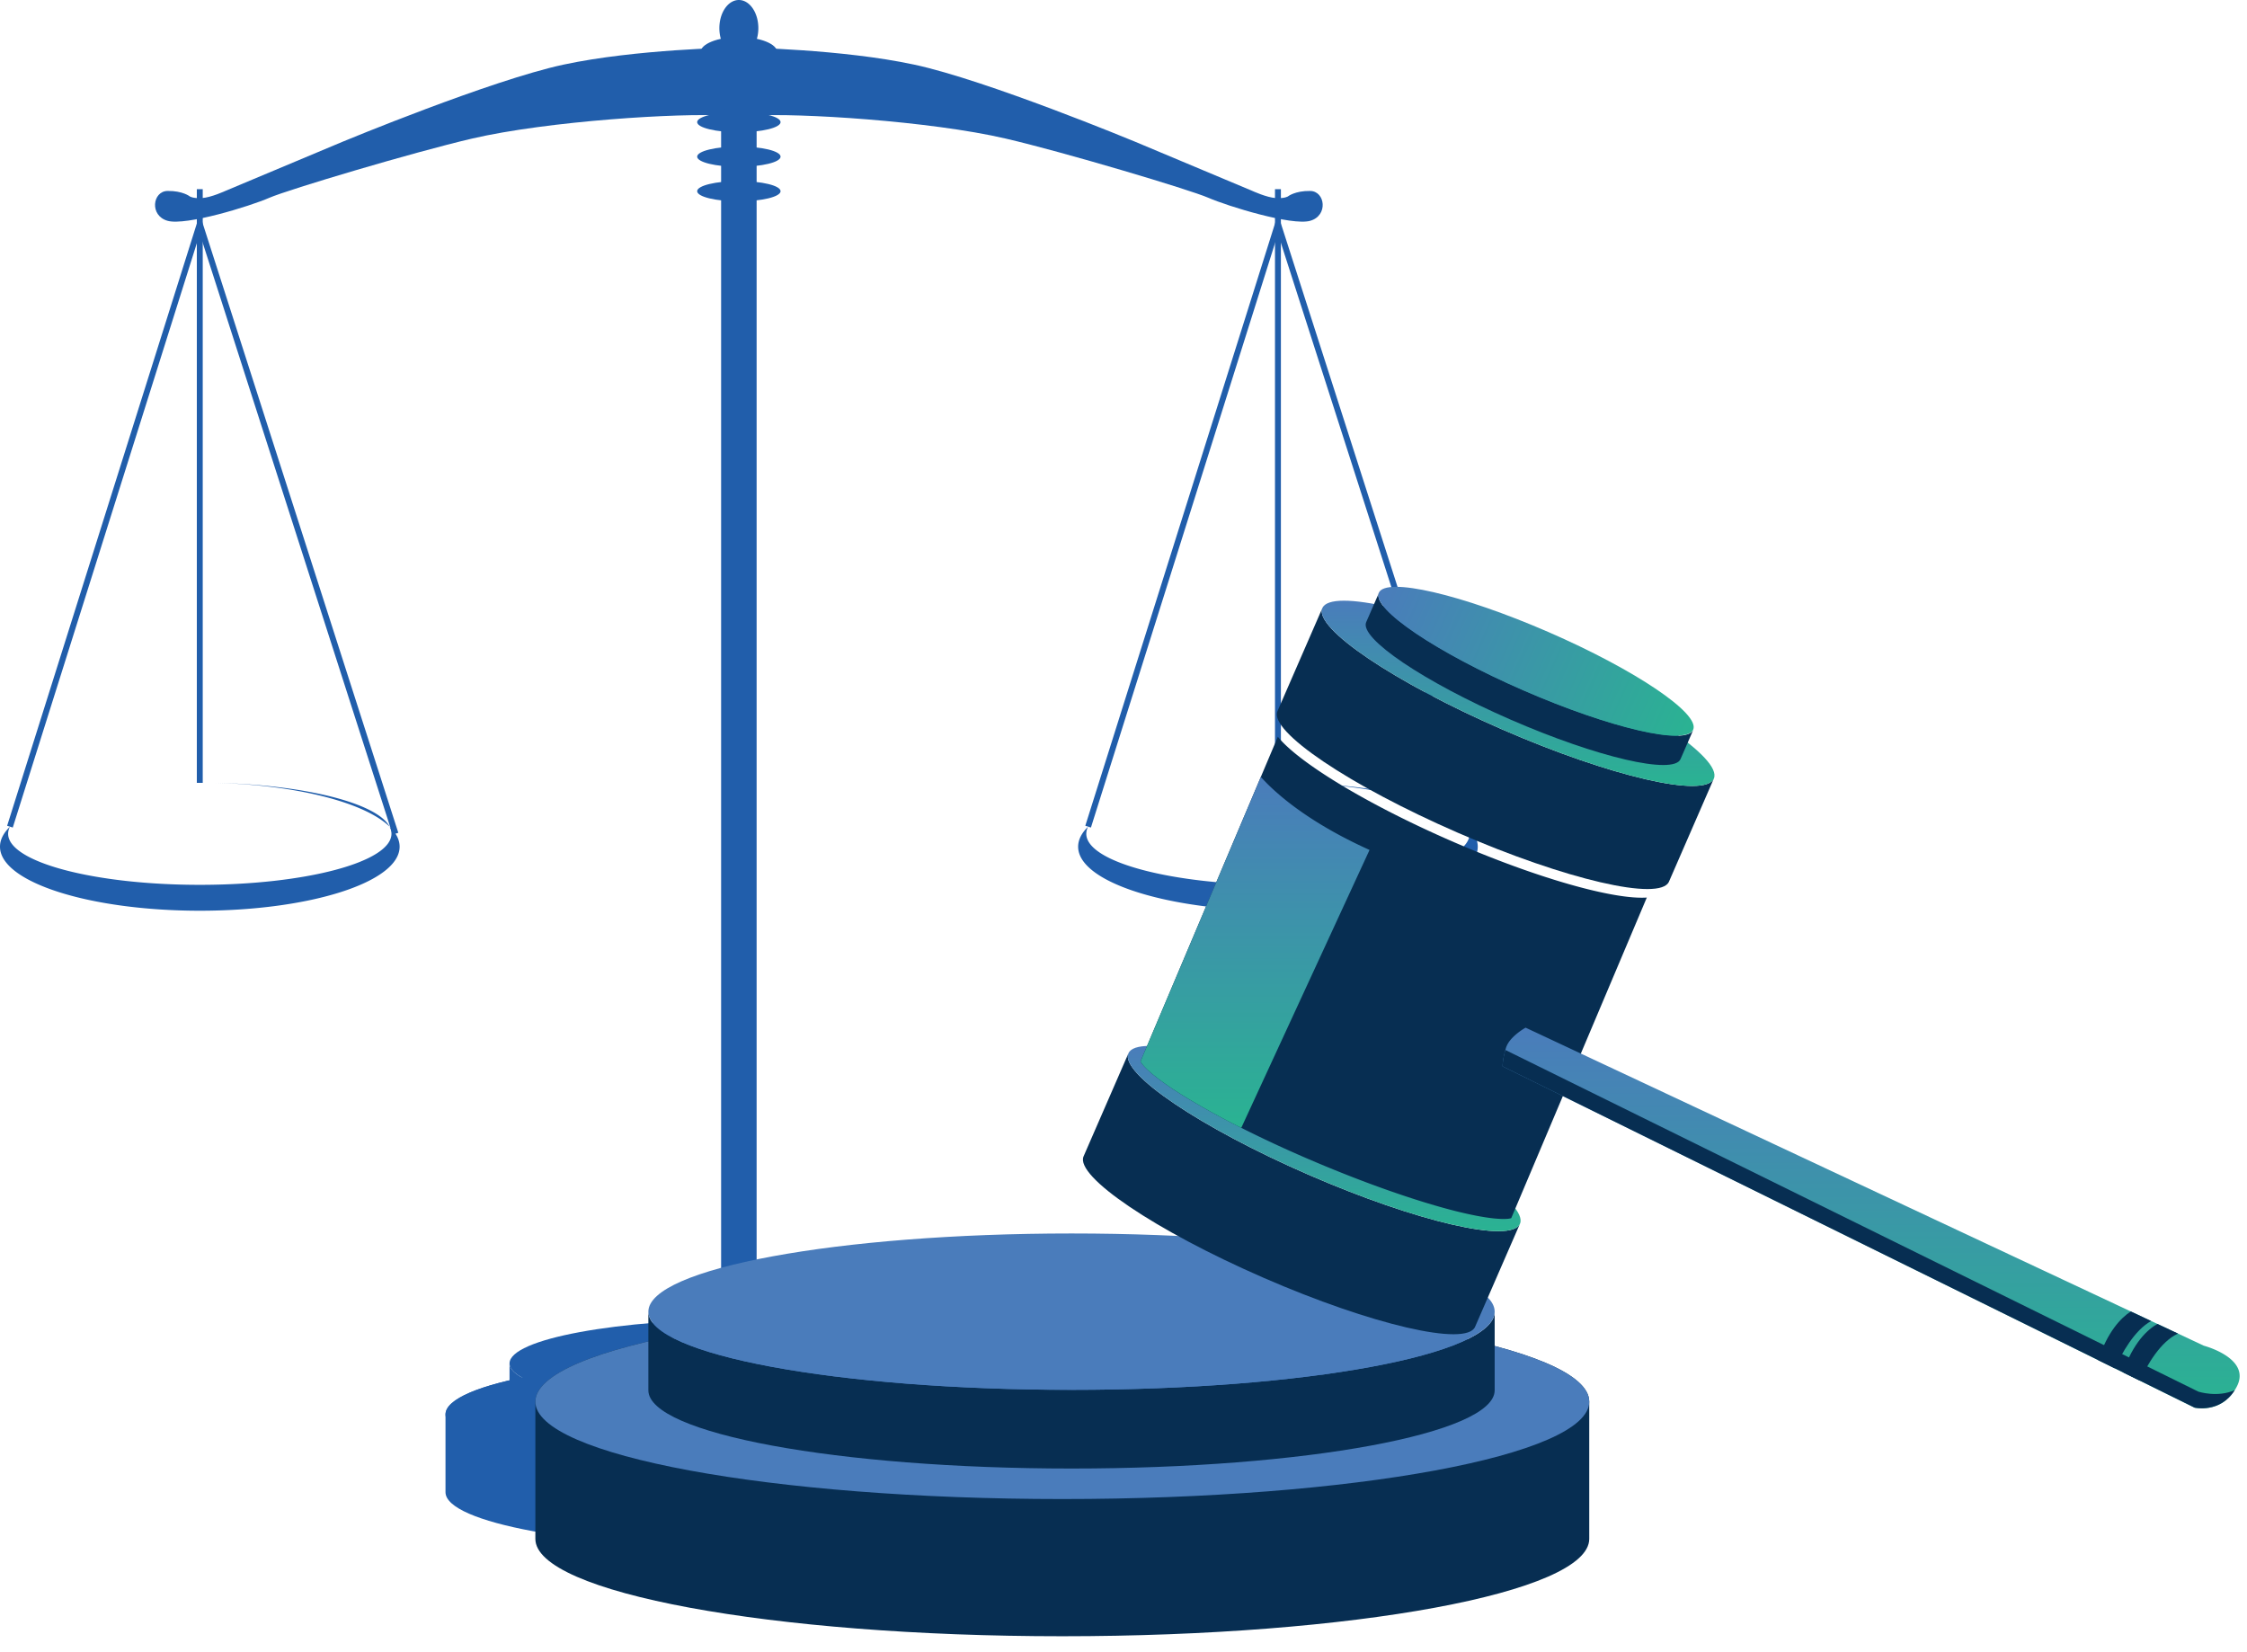 <svg width="102" height="75" fill="none" xmlns="http://www.w3.org/2000/svg"><path d="M47.332 64.207v3.529c0 1.382-6.069 2.504-13.555 2.504-7.485 0-13.554-1.122-13.554-2.504v-3.53c0-.708 1.594-1.349 4.155-1.804 2.437.434 5.75.701 9.4.701 3.65 0 6.963-.267 9.4-.701 2.56.455 4.154 1.096 4.154 1.805Z" fill="#215EAB"/><path d="M47.332 64.207c0 1.382-6.069 2.504-13.555 2.504-7.485 0-13.554-1.122-13.554-2.504 0-.709 1.594-1.35 4.155-1.805 2.437-.434 5.75-.701 9.4-.701 3.65 0 6.963.267 9.4.701 2.56.456 4.154 1.096 4.154 1.805Z" fill="#215EAB"/><path d="M44.899 61.89v2.025c0 1.11-4.873 2.011-10.885 2.011-6.011 0-10.884-.9-10.884-2.01V61.89c0 1.11 4.873 2.011 10.884 2.011 6.012 0 10.885-.9 10.885-2.011Z" fill="#215EAB"/><path d="M34.014 63.902c6.012 0 10.885-.9 10.885-2.011 0-1.11-4.873-2.011-10.885-2.011-6.011 0-10.884.9-10.884 2.01 0 1.112 4.873 2.012 10.884 2.012Z" fill="#215EAB"/><path d="M32.734 2.162h1.612V61.43a.484.484 0 0 1-.483.483h-.645a.484.484 0 0 1-.484-.483V2.162Z" fill="#215EAB"/><path d="M8.614 8.914s-.325-.257-1.008-.246c-.683.01-.828 1.12 0 1.355.829.235 3.74-.661 4.614-1.042.873-.38 6.546-2.07 9.193-2.687 3.46-.807 9.506-1.177 11.455-1.042l.403-3.09s-4.4.066-7.693.772c-3.292.705-10.01 3.493-10.01 3.493l-5.325 2.234s-.666.308-1.08.33c-.415.023-.55-.077-.55-.077Zm49.852 0s.325-.257 1.008-.246c.683.01.829 1.12 0 1.355-.829.235-3.74-.661-4.614-1.042-.873-.38-6.546-2.07-9.193-2.687-3.46-.807-9.506-1.177-11.455-1.042l-.403-3.09s4.4.066 7.693.772c3.292.705 10.01 3.493 10.01 3.493l5.325 2.234s.666.308 1.08.33c.415.023.55-.077.55-.077Z" fill="#215EAB"/><path d="M33.54 3.092c.965 0 1.747-.316 1.747-.706 0-.39-.782-.705-1.747-.705-.965 0-1.747.316-1.747.705 0 .39.782.706 1.747.706Z" fill="#215EAB"/><path d="M33.54 2.554c.488 0 .884-.572.884-1.277S34.028 0 33.54 0c-.489 0-.885.572-.885 1.277s.396 1.277.885 1.277ZM17.685 37.525c-1.123-1.091-4.21-1.897-7.919-1.988 4.077.087 7.362.921 7.919 1.988Zm.455.91c0 1.606-4.06 2.906-9.07 2.906-5.01 0-9.07-1.301-9.07-2.906 0-.319.16-.625.454-.91a.677.677 0 0 0-.085.323c0 1.281 3.895 2.318 8.7 2.318 4.806 0 8.701-1.038 8.701-2.318a.677.677 0 0 0-.084-.322c.294.284.454.59.454.909ZM9.204 8.588h-.269v26.95h.268V8.588Z" fill="#215EAB"/><path d="M17.825 37.887 9.07 10.61.58 37.565l-.256-.08L9.068 9.723l9.013 28.08-.256.083Zm48.801-.362c-1.123-1.091-4.209-1.897-7.919-1.988 4.077.087 7.363.921 7.92 1.988Zm.455.91c0 1.606-4.06 2.906-9.07 2.906-5.01 0-9.07-1.301-9.07-2.906 0-.319.16-.625.454-.91a.676.676 0 0 0-.084.323c0 1.281 3.895 2.318 8.7 2.318s8.7-1.038 8.7-2.318a.677.677 0 0 0-.084-.322c.294.284.454.59.454.909ZM58.145 8.588h-.268v26.95h.268V8.588Z" fill="#215EAB"/><path d="M66.766 37.887 58.012 10.61l-8.49 26.955-.256-.08L58.01 9.723l9.013 28.08-.256.083ZM33.54 6.003c1.045 0 1.893-.206 1.893-.46 0-.253-.848-.459-1.893-.459-1.046 0-1.893.206-1.893.46 0 .253.847.46 1.893.46Zm0 1.567c1.045 0 1.893-.205 1.893-.459s-.848-.46-1.893-.46c-1.046 0-1.893.206-1.893.46s.847.46 1.893.46Zm0 1.568c1.045 0 1.893-.205 1.893-.459s-.848-.46-1.893-.46c-1.046 0-1.893.206-1.893.46s.847.46 1.893.46Z" fill="#215EAB"/><path d="M72.142 63.627v6.228c0 2.439-10.709 4.42-23.92 4.42-13.21 0-23.92-1.981-23.92-4.42v-6.228c0-1.251 2.811-2.382 7.332-3.185 4.301.766 10.147 1.237 16.588 1.237 6.441 0 12.289-.471 16.59-1.237 4.519.804 7.33 1.934 7.33 3.185Z" fill="#072E52"/><path d="M72.142 63.627c0 2.439-10.709 4.42-23.92 4.42-13.21 0-23.92-1.981-23.92-4.42 0-1.251 2.811-2.382 7.332-3.185 4.301-.766 10.147-1.237 16.588-1.237 6.441 0 12.289.471 16.59 1.237 4.519.804 7.33 1.934 7.33 3.185Z" fill="#4A7CBB"/><path d="M67.849 59.54v3.572c0 1.96-8.6 3.55-19.209 3.55-10.61 0-19.208-1.59-19.208-3.55V59.54c0 1.96 8.599 3.55 19.208 3.55 10.61 0 19.209-1.59 19.209-3.55Z" fill="#072E52"/><path d="M48.64 63.09c10.609 0 19.209-1.59 19.209-3.55 0-1.96-8.6-3.548-19.209-3.548-10.608 0-19.208 1.589-19.208 3.549s8.6 3.548 19.208 3.548Z" fill="#4A7CBB"/><path d="m68.996 55.552-2.038 4.68c-.395.905-4.692-.091-9.6-2.229-4.907-2.137-8.565-4.605-8.171-5.511l2.038-4.68c-.395.907 3.263 3.375 8.17 5.512 4.908 2.137 9.206 3.135 9.6 2.228Z" fill="#072E52"/><path d="M60.827 50.04c4.907 2.137 8.564 4.605 8.17 5.512-.395.906-4.693-.09-9.6-2.228-4.908-2.137-8.566-4.605-8.172-5.511.395-.907 4.694.09 9.601 2.227h.001Z" fill="url(#a)"/><path d="M68.6 55.297c-.197.067-.951.095-2.79-.39-1.71-.452-3.863-1.213-6.06-2.142a55.789 55.789 0 0 1-3.404-1.569 35.974 35.974 0 0 1-2.353-1.287c-1.629-.98-2.135-1.54-2.222-1.727l5.463-12.915.772-1.824c.941 1.168 4.033 3.061 7.904 4.746 3.86 1.68 7.342 2.656 8.845 2.554l-6.154 14.553-.001.001Z" fill="#072E52"/><path d="m77.798 35.343-2.038 4.68c-.395.905-4.693-.091-9.6-2.229-4.907-2.137-8.566-4.605-8.171-5.511l2.038-4.68c-.395.907 3.263 3.375 8.17 5.512 4.907 2.137 9.206 3.134 9.6 2.228Z" fill="#072E52"/><path d="M69.629 29.83c4.906 2.138 8.564 4.606 8.169 5.513-.395.906-4.693-.09-9.6-2.228-4.907-2.137-8.565-4.606-8.171-5.512.395-.907 4.694.09 9.6 2.228h.002Z" fill="url(#b)"/><path d="m76.864 33.131-.578 1.327c-.317.728-3.769-.073-7.71-1.79-3.94-1.716-6.877-3.697-6.56-4.425l.578-1.327c-.317.728 2.62 2.71 6.56 4.425 3.942 1.717 7.393 2.518 7.71 1.79Z" fill="#072E52"/><path d="M76.86 33.122c.317-.729-2.62-2.71-6.56-4.426-3.941-1.716-7.393-2.517-7.71-1.788-.317.728 2.62 2.71 6.56 4.425 3.942 1.716 7.393 2.517 7.71 1.789Z" fill="url(#c)"/><path d="m62.169 38.582-5.823 12.615a35.925 35.925 0 0 1-2.353-1.288c-1.629-.98-2.135-1.54-2.222-1.727l5.463-12.914c.603.673 2.057 2.016 4.934 3.314Z" fill="url(#d)"/><path d="M101.548 62.92a1.604 1.604 0 0 1-.104.182c-.661 1.063-1.822.797-1.822.797l-2.486-1.226-.771-.38-.36-.177-.763-.377-27.034-13.333s-.002-.286.126-.744c.01-.031.018-.065.028-.097.159-.515.891-.916.891-.916l27.473 12.883.923.433.286.133.934.439 1.17.549s2.146.56 1.509 1.834Z" fill="url(#e)"/><path d="M101.444 63.102c-.661 1.063-1.822.797-1.822.797L68.207 48.405s-.002-.286.126-.744l31.458 15.51s.87.284 1.653-.07Z" fill="#072E52"/><path d="M97.649 59.965c-.761.423-1.335 1.465-1.645 2.15l-.762-.376c.435-1.295 1.03-1.913 1.484-2.208l.923.434Zm1.221.571c-.795.36-1.399 1.416-1.734 2.137l-.77-.38c.47-1.347 1.113-1.938 1.569-2.195l.934.438Z" fill="#072E52"/><defs><linearGradient id="a" x1="60.111" y1="47.477" x2="60.111" y2="55.887" gradientUnits="userSpaceOnUse"><stop stop-color="#4A7CBB"/><stop offset="1" stop-color="#2AB392"/></linearGradient><linearGradient id="b" x1="68.912" y1="27.268" x2="68.912" y2="35.678" gradientUnits="userSpaceOnUse"><stop stop-color="#4A7CBB"/><stop offset="1" stop-color="#2AB392"/></linearGradient><linearGradient id="c" x1="62.59" y1="26.908" x2="76.86" y2="33.122" gradientUnits="userSpaceOnUse"><stop stop-color="#4A7CBB"/><stop offset="1" stop-color="#2AB392"/></linearGradient><linearGradient id="d" x1="56.97" y1="35.268" x2="56.97" y2="51.197" gradientUnits="userSpaceOnUse"><stop stop-color="#4A7CBB"/><stop offset="1" stop-color="#2AB392"/></linearGradient><linearGradient id="e" x1="84.937" y1="46.649" x2="84.937" y2="63.929" gradientUnits="userSpaceOnUse"><stop stop-color="#4A7CBB"/><stop offset="1" stop-color="#2AB392"/></linearGradient></defs></svg>